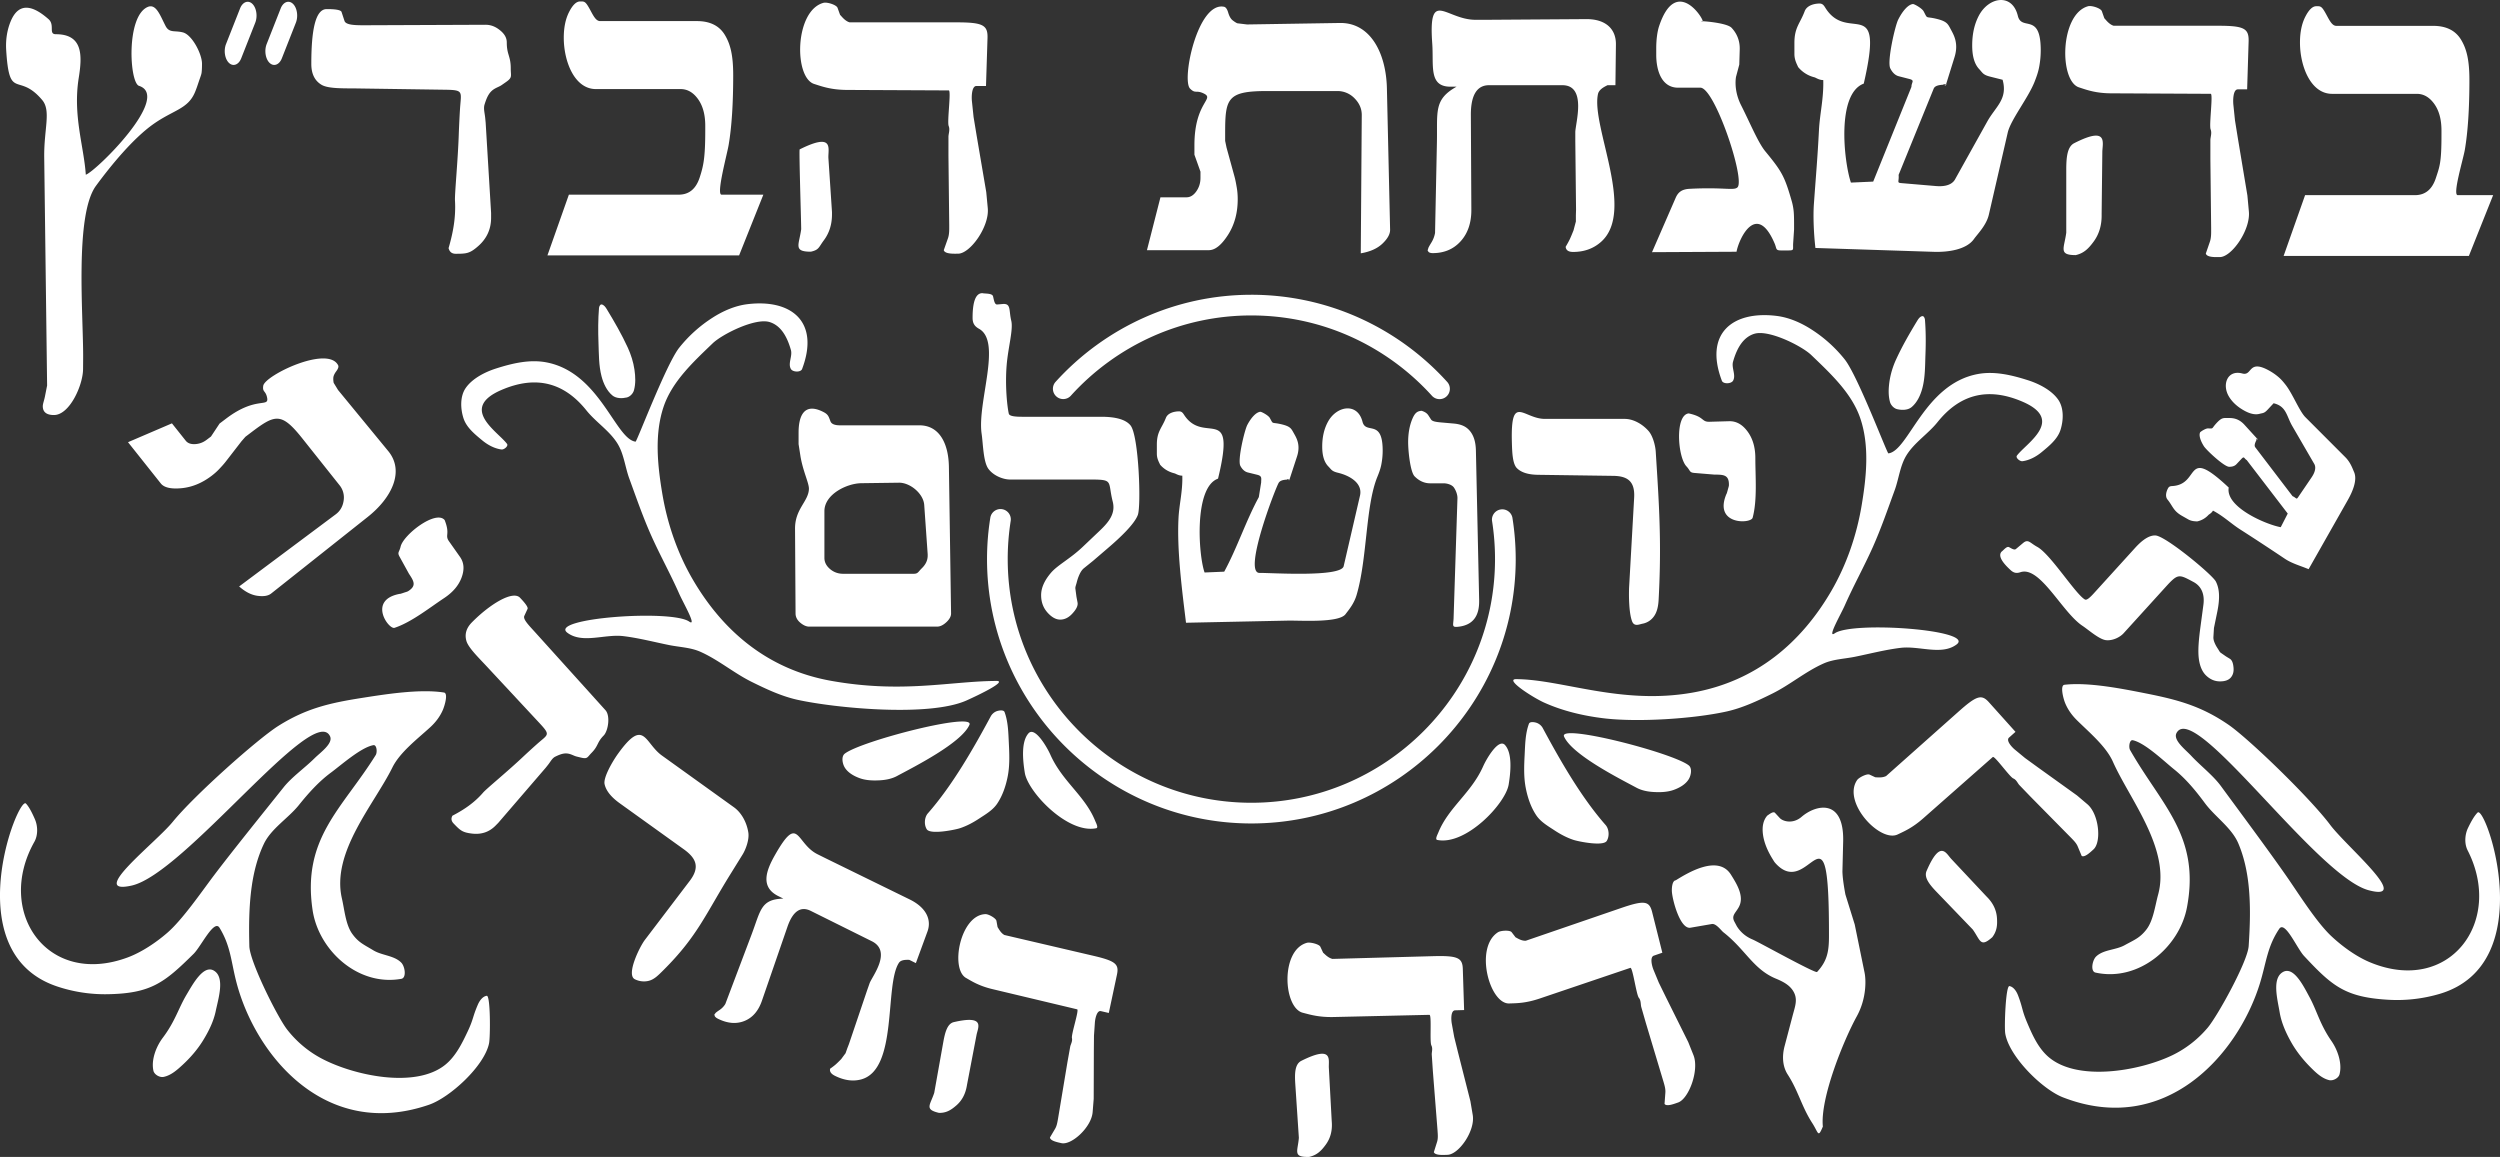 <svg xmlns="http://www.w3.org/2000/svg" width="291.351" height="134.829"><rect width="100%" height="100%" fill="#333333" stroke="none"/><g fill="white"><path d="M266.135 29.823l2.501-7.08h12.802c1.193 0 2.007-.666 2.44-2 .435-1.332.652-1.763.652-4.98v-.552c0-1.287-.28-2.321-.84-3.102-.561-.782-1.24-1.173-2.035-1.173h-9.873c-2.494 0-3.742-3.224-3.742-5.981 0-1.196.208-2.2.624-3.011.416-.812.84-1.219 1.274-1.219h.217c.29 0 .445.132.657.46.504.78.841 1.828 1.459 1.828h11.282c1.52 0 2.604.536 3.255 1.609.651 1.072.977 2.37.977 4.7 0 3.31-.174 6.016-.53 8.119-.19 1.123-1.47 5.302-.829 5.302h4.125l-2.826 7.08h-21.59zM257.688 26.605l-.089-8.053v-2.206c0-.368.2-.82.028-1.264-.197-.506.31-4.147.01-4.148l-11.64-.058c-1.77-.012-2.82-.4-3.661-.678-2.385-.664-2.302-8.564 1.013-9.472.401-.11 1.476.227 1.602.582l.289.82c.19.191.552.713 1.085.874h12.18c3.02 0 3.598.307 3.55 1.837l-.172 5.576h-1.085c-.55 0-.576 1.236-.52 1.794l.187 1.816.344 2.137 1.104 6.626.173 1.874c.197 2.137-2.005 5.299-3.391 5.299-.444 0-1.503.063-1.628-.414l.475-1.379c.168-.487.146-1.043.146-1.562M240.803 27.11v-7.252c0-1.41.08-2.74.923-3.171 4.016-2.048 3.292-.025 3.28 1.035l-.08 7.136v.276c0 1.164-.308 2.168-.922 3.01-.615.843-1.16 1.372-2.1 1.586-2.038 0-1.341-.784-1.1-2.62M211.57 28.898c-.184-1.573-.285-3.626-.176-5.15.233-3.257.422-5.32.59-8.594.099-1.905.558-3.662.5-5.823-.506 0-.846-.274-1.03-.322a3.552 3.552 0 01-1.9-1.196c-.144-.337-.433-.828-.433-1.517V5.01c0-1.823.652-2.246 1.193-3.691.279-.745 1.232-.907 1.738-.907.326 0 .48.182.651.46 2.638 4.31 6.969-1.806 4.5 8.872-3.195 1.189-2.315 9.107-1.497 11.535l2.597-.115 4.457-11.041c0-.556.44-.743-.244-.92l-1.248-.321c-.36-.094-.714-.386-.976-.92-.391-.796.556-4.945.925-5.676.524-1.042 1.168-1.757 1.715-1.816.143-.017 1.061.49 1.254.858.494.939.167.553 1.44.853 1.289.303 1.384.615 1.726 1.254.343.64.931 1.61.428 3.228l-1.03 3.31c-.797-.338.57-.103-.044-.103-.832 0-1.23.16-1.353.46l-4.089 10.052c.074.761-.24.91.296.955l4.05.344c1.86.158 2.199-.721 2.296-.895l3.688-6.62c.979-1.755 2.416-2.609 1.79-4.871l-1.464-.368c-.826-.208-.864-.445-1.265-.874-.577-.615-.814-1.562-.814-2.757 0-1.349.262-2.513.786-3.494 1.17-2.186 3.885-2.627 4.534.046.439 1.806 2.61-.415 2.666 3.838a10.5 10.5 0 01-.19 2.16c-.126.644-.332 1.183-.515 1.655-.74 1.905-2.796 4.455-3.14 5.953l-2.2 9.56c-.284 1.233-1.294 2.226-1.743 2.853-.888 1.242-3.038 1.535-4.663 1.482l-13.807-.45zM192.526 29.389l2.753-6.327c.291-.67.725-1.01 1.627-1.057 4.04-.212 5.174.244 5.585-.178.918-.942-2.66-11.608-4.325-11.608h-2.6c-1.88 0-2.547-1.916-2.547-3.84v-.781c0-.92.118-1.894.323-2.517 2.036-6.188 5.47-.505 5.064-.563-.965-.14 2.76.05 3.393.723.632.674.978 1.517.95 2.528l-.052 1.759-.38 1.425c-.103.6-.133 1.88.59 3.31 1.056 2.088 1.978 4.346 2.824 5.375 1.932 2.35 2.245 2.898 3.079 5.804.122.425.181.796.217 1.103.036.306.054.797.054 1.47v.736l-.104 1.567c-.056.826.187.87-.686.87h-.696c-.698 0-.514-.187-.777-.806-2.103-4.936-4.16-.595-4.442.957l-9.85.05zM167.241 27.154l.217-10.527c.075-3.615-.389-5.023 2.287-6.524h-.705c-2.567 0-1.941-2.446-2.125-5.02-.463-6.518 1.568-2.775 5.049-2.775h1.247l11.637-.08c2.315-.016 3.493 1.178 3.472 2.954l-.058 4.748h-.922c-.506.245-1.006.546-1.112 1.034-.812 3.749 4.394 13.594.383 17.201-.886.797-1.98 1.196-3.282 1.196-.542 0-.831-.2-.868-.598.217-.368.38-.667.489-.897.108-.23.253-.574.434-1.034.144-.551.235-.888.27-1.011v-.735l.019-.644-.087-8.007v-1.012c0-1.014 1.388-5.493-1.508-5.493h-8.548c-1.41 0-2.128 1.165-2.116 3.493l.058 11.02c.008 1.53-.416 2.757-1.248 3.676-.831.92-1.916 1.38-3.254 1.38-.217 0-.38-.047-.488-.138l-.11-.184a1.85 1.85 0 00.082-.253c.018-.077.136-.292.353-.644.217-.352.362-.728.434-1.126M133.666 29.154l1.573-6.16h3.038c.434 0 .814-.23 1.139-.689.325-.46.488-.98.488-1.562v-.736l-.705-1.977v-1.103c0-5.045 2.414-5.383 1.092-6.03-.903-.44-.968.072-1.602-.574-1.004-1.022.875-10.104 3.933-9.54.217.03.389.26.515.689.127.428.299.727.516.896.216.168.397.283.542.345l1.139.138 10.811-.173c3.58-.058 5.393 3.535 5.486 7.61l.373 16.476c.011.52-.299 1.065-.896 1.632-.596.567-1.437.942-2.522 1.126l.115-16.108c.005-.736-.28-1.387-.84-1.954a2.756 2.756 0 00-2.035-.85h-8.158c-4.638 0-4.889.848-4.889 4.892v.92l.163.781.922 3.356c.126.455.199.896.271 1.31.072.413.109.865.109 1.356 0 1.593-.38 2.98-1.14 4.16-.759 1.18-1.5 1.77-2.223 1.77h-7.215zM53.026 23.406c-.058-.723.349-4.742.447-7.967a127.4 127.4 0 01.136-2.742c.132-2.031.46-2.207-1.705-2.239l-10.244-.15c-1.501-.023-3.363.053-4.169-.415-.806-.47-1.21-1.284-1.21-2.441 0-3.694.412-6.414 1.804-6.39.294 0 1.608-.012 1.72.333l.342 1.04c.165.506 1.31.514 2.519.508l13.92-.057c.66 0 1.205.246 1.705.657.49.403.77.846.77 1.408 0 1.448.463 1.565.462 3.013 0 .928.224 1.06-.572 1.61l-.501.349c-.417.29-1.02.352-1.484 1.08-.196.305-.349.704-.495 1.173-.147.47.018.99.073 1.55l.055.563.634 10.526v.563c0 1.314-.495 2.41-1.484 3.286-.99.876-1.364.91-2.647.91-.44 0-.714-.22-.824-.658.537-1.837.854-3.611.748-5.51M5.49 44.94l-.337-26.582c-.042-3.352.83-5.445-.244-6.712-2.802-3.308-3.813.183-4.187-5.795-.086-1.374.167-2.48.5-3.31C2.28-.084 4.162.925 5.65 2.228c.78.681-.034 1.76.858 1.76 3.194 0 3.077 2.52 2.668 5.087-.7 4.389.603 7.977.823 11.287 1.145-.363 10.05-9.1 6.2-10.358-1.114-.364-1.524-8.106 1.016-9.193.978-.418 1.438.973 2.082 2.218.441.852 1.072.49 2.04.754 1.048.286 2.205 2.505 2.205 3.646 0 .47-.017.822-.05 1.056-.033.235-.18.59-.35 1.103-.132.397-.262.79-.426 1.174-.834 1.963-2.479 2.03-4.845 3.703-2.366 1.674-4.956 4.831-6.684 7.188C8.682 25.067 9.72 36.757 9.69 41.698l-.01 1.315c-.01 1.877-1.566 5.355-3.392 5.355-.867 0-1.301-.345-1.301-1.033 0-.282.153-.636.25-1.127l.25-1.268zM29.401.441c.487.46.642 1.45.346 2.203L28.11 6.8c-.296.753-.936.993-1.422.535-.487-.46-.642-1.45-.346-2.203L27.98.976c.296-.753.936-.993 1.422-.535M110.623 26.208l-.09-8.053V15.95c0-.368.204-.82.027-1.264-.201-.505.317-4.147.01-4.149l-11.893-.057c-1.81-.013-2.881-.4-3.74-.678-2.438-.664-2.353-8.564 1.035-9.473.41-.11 1.508.228 1.636.583l.296.82c.194.19.563.712 1.108.873H111.458c3.084 0 3.676.308 3.627 1.838l-.176 5.576H113.8c-.561 0-.589 1.236-.53 1.794l.19 1.816.352 2.137 1.127 6.626.177 1.874c.201 2.137-2.048 5.299-3.465 5.299-.453 0-1.535.063-1.663-.414l.486-1.379c.171-.488.149-1.044.149-1.563M93.371 26.713c0-.674-.151-5.544-.189-7.956-.012-.804-.012-1.335.01-1.346 4.104-2.047 3.281-.023 3.352 1.035l.416 6.264v.276c0 1.164-.314 2.168-.942 3.01-.628.843-.562 1.123-1.523 1.337-2.08 0-1.37-.784-1.124-2.62M63.797 29.766l2.5-7.08H79.1c1.194 0 2.007-.667 2.441-2 .434-1.332.65-2.261.65-5.479v-.552c0-1.286-.28-2.32-.84-3.102-.56-.781-1.239-1.172-2.034-1.172h-9.872c-2.495 0-3.743-3.224-3.743-5.982 0-1.195.208-2.199.624-3.011.415-.812.84-1.218 1.274-1.218h.217c.29 0 .445.132.657.46.504.78.84 1.828 1.459 1.828h11.283c1.518 0 2.604.536 3.254 1.608.65 1.073.977 2.37.977 4.7 0 3.31-.174 6.016-.53 8.119-.189 1.124-1.47 5.801-.829 5.801h4.873l-1.87 4.683-.957 2.397H63.797zM34.136.441c.487.46.642 1.45.346 2.203L32.846 6.8c-.296.753-.936.993-1.423.535-.486-.46-.641-1.45-.345-2.203L32.714.976c.296-.753.936-.993 1.422-.535M138.218 72.574c-.466-3.82-1.075-8.484-.871-12.245.086-1.601.491-3.078.44-4.894-.446 0-.746-.23-.91-.27-.666-.166-1.227-.49-1.674-1.005-.127-.284-.383-.696-.383-1.275v-1.082c0-1.532.576-1.887 1.053-3.102.245-.625 1.087-.761 1.533-.761.287 0 .424.152.574.386 2.328 3.622 6.148-1.518 3.97 7.456-2.819 1-2.291 8.896-1.569 10.936.764-.03 1.527-.063 2.29-.096 1.51-2.772 2.524-5.917 4.034-8.69l.272-1.707c0-.467.139-.748-.464-.896l-1.101-.271c-.318-.079-.63-.325-.861-.773-.345-.669.491-4.156.815-4.77.463-.876 1.032-1.477 1.514-1.527.126-.012.936.413 1.106.722.436.788.147.464 1.271.716 1.136.255 1.22.517 1.522 1.054.302.538.822 1.353.377 2.713l-.909 2.781c-.702-.283.504-.086-.038-.086-.734 0-1.052.149-1.193.386-.4.675-4.18 10.519-2.229 10.493 1.305-.016 9.5.532 9.805-.783l1.903-8.223c.329-1.42-1.13-2.321-2.569-2.666-.728-.174-.762-.373-1.116-.733-.508-.518-.718-1.314-.718-2.318 0-1.134.232-2.113.694-2.936 1.031-1.838 3.427-2.209 4 .039.387 1.517 2.301-.35 2.351 3.225a8.407 8.407 0 01-.167 1.816c-.112.54-.293.993-.455 1.39-1.39 3.417-1.162 9.507-2.416 13.759-.302 1.024-.896 1.714-1.292 2.24-.784 1.044-5.288.72-6.722.75l-11.867.248zM199.786 55.31l-2.317-.192c-.614-.052-.452-.261-.932-.77-1.02-1.081-1.36-5.99.265-6.169 1.864.402 1.468 1.001 2.424.974l2.275-.064c.896-.025 1.603.426 2.184 1.231.567.785.883 1.796.883 3.078 0 2.148.24 4.887-.316 6.94-.197.726-4.58.866-3.058-2.758.029-.027.078-.174.148-.443.07-.27.144-.466.147-.596.024-1.205-.61-1.23-1.703-1.23M189.863 68.343l.582-10.346c.11-1.947-.814-2.517-2.437-2.54l-8.765-.123c-1.119-.016-1.94-.257-2.458-.77-.517-.512-.557-1.86-.589-2.963-.165-5.846 1.327-2.783 3.846-2.783h9.286c.449 0 .904.109 1.366.327.462.218.949.554 1.407 1.058.523.574.817 1.738.86 2.437l.169 2.693c.332 5.315.452 9.195.168 14.554-.047.87-.217 1.565-.651 2.078a2.086 2.086 0 01-1.226.721c-.387.075-.96.374-1.213-.27-.419-1.07-.382-3.43-.345-4.073M169.403 72.011l.45-13.955c.01-.334-.133-.824-.4-1.221-.265-.398-.91-.51-1.191-.51h-1.593c-.644 0-1.26-.256-1.807-.809-.518-.525-.756-3.016-.756-3.965 0-1.051.165-1.97.497-2.75.333-.784.643-.879 1.057-.93.252.077.59.21.796.525l.316.487c.134.206.472.286 1.163.347l1.462.128c.78.069 1.414.282 1.89.846.476.564.694 1.334.715 2.309l.378 17.401v.192c0 1.728-.762 2.7-2.284 2.917-.99.14-.722-.108-.693-1.012M127.034 55.884h-9.328c-.756 0-1.892-.41-2.508-1.232-.616-.82-.629-2.963-.796-4.08-.548-3.649 2.399-10.743-.302-12.252-.46-.257-.755-.577-.755-1.27 0-1.923.377-2.885 1.134-2.885.308.077 1.153-.013 1.251.372.098.384.165.977.481.949l.641-.056c1.005-.088.702.728 1 1.95.25 1.028-.372 3.12-.54 5.217-.19 2.376.062 4.76.252 5.608.066.296.707.366 1.575.366h9.202c1.71 0 2.85.329 3.404 1 .974 1.18 1.257 9.349.858 10.438-.39 1.062-2.04 2.626-3.45 3.833l-1.77 1.518-1.05.847c-.31.249-.506.64-.672 1.077a6.64 6.64 0 00-.19.635c-.07.269-.17.493-.147.673l.127.962.125.654c.083.428-.21.879-.63 1.327-.42.45-.882.674-1.386.674-.505 0-1.002-.276-1.492-.828-.49-.551-.735-1.224-.735-2.02 0-.846.385-1.718 1.155-2.616.77-.898 2.219-1.617 3.677-3l1.986-1.886c1.106-1.05 1.873-2.032 1.527-3.398-.609-2.408.166-2.577-2.644-2.577M94.31 73.028c-.335 0-.686-.155-1.05-.462-.364-.307-.544-.667-.546-1.077l-.06-9.867c-.014-2.328 1.586-3.186 1.618-4.658.014-.669-.72-2.1-.995-3.857l-.21-1.346v-1.347c0-1.835.577-3.605 2.92-2.386.551.287.59.542.798 1.078.127.326.532.461 1.093.461h9.272c2.332 0 3.396 2.128 3.436 4.846l.252 17.076c.005.333-.176.667-.525 1-.35.333-.722.539-1.114.539H94.311zm3.951-6.16h8.224c.504 0 .508-.218.956-.654.448-.436.672-.923.672-1.461v-.155l-.403-5.747c-.093-1.33-1.648-2.615-2.95-2.598l-4.38.059c-1.697.022-4.303 1.295-4.303 3.257v5.452c0 .487.217.918.65 1.29.435.37.946.557 1.534.557M178.18 84.353c-.417 1.137-.436 2.39-.496 3.6-.065 1.282-.12 2.59.124 3.85.218 1.132.596 2.273 1.241 3.228.51.755 1.35 1.238 2.111 1.738.696.458 1.443.861 2.235 1.118.575.186 3.433.768 3.85.124.338-.522.286-1.396-.125-1.863-2.871-3.265-5.327-7.586-7.326-11.299a1.322 1.322 0 00-.745-.62c-.28-.087-.768-.151-.87.123M175.392 86.824c-.726-.803-2.11 1.507-2.551 2.495-1.392 3.123-4.018 4.759-5.215 7.699-.11.27-.411.812-.124.87 3.336.667 7.957-4.233 8.319-6.458.243-1.49.442-3.642-.429-4.606M182.278 85.843c.946 2.12 6.435 4.88 8.443 5.96.601.323 1.306.458 1.987.497.789.045 1.616.02 2.36-.249.668-.243 1.367-.634 1.737-1.242.28-.46.423-1.282 0-1.614-1.884-1.477-15.223-4.912-14.527-3.352M269.047 66.332c-.958-.399-1.948-.661-2.779-1.22a290.931 290.931 0 00-5.22-3.425c-1.05-.675-1.896-1.517-3.147-2.18-.172.303-.443.417-.533.512a2.46 2.46 0 01-1.324.75c-.241-.023-.619-.013-1.011-.231l-.733-.416c-1.038-.588-1.058-1.115-1.698-1.905-.33-.408-.098-1.03.073-1.332.11-.195.267-.229.483-.24 3.35-.186 1.333-4.75 6.579.174-.407 2.295 4.402 4.326 6.062 4.62l.815-1.588-4.778-6.232c-.316-.179-.273-.502-.606-.15l-.606.642c-.176.185-.462.302-.855.287-.586-.024-2.628-1.93-2.92-2.387-.415-.65-.604-1.266-.452-1.612.04-.09.64-.476.914-.472.702.012.371.078.974-.586.61-.673.82-.63 1.3-.627.48 0 1.231-.037 1.982.787l1.536 1.685c-.462.367.135-.375-.073-.012-.282.497-.327.787-.197.957l4.34 5.691c.458.202.436.438.644.132l1.569-2.31c.72-1.06.335-1.548.268-1.662l-2.519-4.343c-.669-1.152-.667-2.287-2.168-2.644l-.706.757c-.399.427-.546.372-.927.474-.546.146-1.166-.017-1.847-.404-.767-.436-1.342-.969-1.722-1.599-.85-1.404-.18-3.17 1.563-2.695 1.177.32.648-1.694 3.09-.355.456.252.842.528 1.165.812.324.283.56.58.768.842.834 1.057 1.612 3.086 2.326 3.8l4.646 4.654c.588.588.818 1.265 1.023 1.736.406.933-.186 2.295-.738 3.267l-4.56 8.043zM252.366 68.426l-4.886 5.38c-.396.436-1.228.876-2.024.802-.796-.075-2.038-1.19-2.77-1.679-2.391-1.595-4.94-7.01-7.224-6.244-.389.13-.729.134-1.128-.229-1.11-1.007-1.466-1.729-1.07-2.166.206-.137.597-.671.87-.526.273.145.61.378.8.22l.836-.7c.603-.503.788-.022 1.648.446 1.547.841 4.45 5.505 5.56 6.136.205.118.58-.216 1.036-.717l4.82-5.307c.895-.985 1.681-1.47 2.36-1.44 1.19.056 6.615 4.557 7.035 5.357.408.782.52 1.85.176 3.529l-.39 1.9-.063 1.05c-.018.309.104.627.27.952.057.114.148.26.266.442.12.18.196.356.312.437l.62.431.444.27c.29.176.396.581.435 1.059.039.477-.074.861-.338 1.152-.264.29-.684.433-1.258.427-.575 0-1.092-.217-1.55-.634-.488-.443-.79-1.122-.904-2.037-.114-.914-.013-2.14.195-3.692l.343-2.563c.158-1.177-.19-2.144-1.16-2.66-1.707-.91-1.79-1.016-3.261.604M207.977 121.92l.937-3.557c.296-1.125.646-1.941.051-2.888-.42-.669-1.119-1.06-2-1.424-2.646-1.092-3.54-3.389-6.123-5.405-.254-.199-.846-1.047-1.345-.96l-2.49.43c-1.18.205-2.08-3.11-2.163-4.191-.026-.336.01-1.296.447-1.333 1.375-.855 4.938-3.04 6.434-.66.696 1.11 1.592 2.552.917 3.782-.38.692-.852.963-.55 1.628l.325.612c.402.64.997 1.19 1.827 1.533.67.277 7.328 3.995 7.521 3.787 1.156-1.252 1.381-2.342 1.385-4.108.038-17.03-2.214-3.995-6.28-8.617-.091-.103-.167-.239-.252-.374-.665-1.06-1.054-2.05-1.165-2.969-.113-.92.058-1.64.51-2.156.196-.123.69-.544.9-.317l.55.597c.378.412 1.543.727 2.54-.13 1.714-1.472 4.975-2.154 4.851 2.877l-.086 3.483c.015.641.132 1.539.347 2.686l1.086 3.494 1.152 5.637c.145.706.281 2.896-.91 5.065-1.516 2.754-4.284 9.52-3.956 12.849-.58 1.381-.488.75-1.241-.416-1.238-1.917-1.611-3.724-2.85-5.64-.63-.976-.667-2.182-.369-3.315M193.837 125.978l-2.027-6.756-.534-1.858c-.089-.31-.016-.753-.28-1.073-.301-.364-.721-3.59-.994-3.497l-10.575 3.578c-1.609.544-2.655.542-3.486.57-2.324.183-4.16-6.496-1.37-8.295.337-.217 1.394-.268 1.593-.012l.461.6c.218.103.673.429 1.196.398l1.763-.606 9.288-3.189c2.74-.94 3.338-.862 3.665.442l1.192 4.75-.985.339c-.498.17-.224 1.22-.037 1.672l.608 1.472.829 1.692 2.603 5.238.61 1.524c.695 1.739-.538 5.088-1.796 5.52-.402.138-1.348.52-1.576.158l.097-1.31c.035-.462-.12-.924-.245-1.361M241.33 97.603l-4.714-4.782-1.275-1.325c-.212-.221-.334-.616-.711-.776-.429-.182-2.181-2.682-2.39-2.497l-8.11 7.15c-1.233 1.088-2.187 1.5-2.931 1.853-2.039 1.073-6.546-3.723-4.77-6.315.214-.313 1.155-.775 1.447-.639l.674.314c.242 0 .795.087 1.258-.145l1.348-1.2 7.103-6.318c2.094-1.864 2.674-2.036 3.525-1.088l3.102 3.456-.753.669c-.38.34.315 1.098.676 1.398l1.179.975 1.474 1.071 4.594 3.298 1.203 1.02c1.371 1.161 1.67 4.42.709 5.275-.307.273-1.006.965-1.368.756l-.467-1.121c-.166-.397-.502-.717-.802-1.03M229.908 108.328l-4.19-4.355c-.815-.847-1.53-1.695-1.193-2.474 1.603-3.71 2.27-2.048 2.874-1.403l4.068 4.335.16.165c.672.7 1.039 1.492 1.1 2.378.06.885-.014 1.54-.542 2.249-1.413 1.257-1.383.356-2.277-.895M167.53 131.728l-.545-6.914-.126-1.895c-.02-.316.146-.709-.046-1.086-.218-.429.062-3.57-.227-3.563l-11.163.255c-1.698.039-2.726-.27-3.549-.486-2.325-.509-2.696-7.295.431-8.163.378-.105 1.429.157 1.569.458l.324.697c.193.16.57.598 1.09.722l1.864-.051 9.814-.268c2.895-.079 3.467.17 3.51 1.485l.152 4.794-1.04.03c-.527.013-.483 1.076-.396 1.553l.282 1.555.452 1.826 1.436 5.662.272 1.605c.311 1.83-1.619 4.604-2.948 4.64-.425.013-1.437.094-1.584-.313l.376-1.196c.134-.423.081-.9.052-1.347M151.37 132.604l-.414-6.228c-.08-1.21-.08-2.357.704-2.748 3.734-1.864 3.155-.109 3.204.803l.33 6.131.016.237c.066 1-.171 1.87-.713 2.61-.54.74-1.034 1.208-1.923 1.417-1.953.053-1.33-.639-1.204-2.222M84.531 117.002l3.07-8.128c1.055-2.792 1.057-4.083 3.694-4.15l-.587-.29c-2.134-1.061-1.425-2.973-.388-4.798 2.786-4.9 2.397-1.353 4.959-.079l1.037.515 9.696 4.747c1.928.944 2.58 2.362 2.075 3.74l-1.351 3.683-.767-.38c-.488-.018-.987.012-1.208.347-1.704 2.59-.08 12.429-4.405 13.588-.955.255-1.974.115-3.056-.424-.45-.224-.637-.499-.558-.825.282-.197.499-.363.652-.498.153-.134.369-.344.645-.628.272-.37.44-.597.503-.677l.202-.575.192-.495 2.126-6.287.278-.79c.278-.791 2.662-3.715.255-4.911l-7.107-3.532c-1.172-.583-2.088.03-2.718 1.853l-2.977 8.626c-.414 1.199-1.103 1.98-2.047 2.355-.944.374-1.972.285-3.084-.268-.18-.09-.303-.193-.368-.31l-.04-.188c.055-.056.101-.111.137-.164.036-.052.193-.17.47-.356.277-.186.5-.419.67-.7M123.314 130.308l1.087-6.529.319-1.784c.053-.297.288-.622.205-1.016-.094-.448.863-3.291.607-3.352l-9.895-2.36c-1.505-.36-2.341-.884-3.017-1.276-1.933-1.011-.723-7.382 2.23-7.457.357-.013 1.223.477 1.278.789l.128.72c.134.193.366.686.797.922l1.654.387 8.71 2.035c2.568.6 3.016.963 2.755 2.191l-.952 4.474-.923-.215c-.468-.11-.67.884-.7 1.346l-.104 1.505-.016 1.797-.017 5.576-.124 1.55c-.14 1.766-2.47 3.885-3.65 3.61-.377-.09-1.287-.248-1.325-.658l.603-1.02c.214-.362.275-.816.35-1.235M108.876 127.36l1.046-5.864c.204-1.14.463-2.2 1.243-2.38 3.713-.857 2.805.634 2.642 1.489l-1.099 5.753-.04.223c-.167.942-.574 1.692-1.219 2.25-.644.56-1.185.879-2.016.865-1.733-.404-1.027-.9-.557-2.336M56.282 92.393c.37-.451 2.88-2.488 4.753-4.268a92.75 92.75 0 011.625-1.48c1.224-1.077 1.522-.967.214-2.373l-6.193-6.656c-.908-.976-2.091-2.125-2.322-2.91-.23-.785-.02-1.51.632-2.172 2.076-2.11 4.783-3.773 5.622-2.865.177.19.992 1.025.868 1.292l-.376.814c-.183.395.538 1.11 1.258 1.906l8.194 9.08c.605.67.311 2.431-.2 2.952-.814.828-.597 1.191-1.411 2.019-.522.53-.459.748-1.257.554l-.502-.123c-.419-.102-.824-.452-1.517-.335-.291.05-.61.18-.963.354-.354.174-.545.578-.826.933l-.283.357-5.53 6.424-.317.322c-.739.751-1.658 1.06-2.757.927-1.1-.134-1.346-.355-2.133-1.178-.269-.282-.314-.583-.135-.904 1.362-.706 2.554-1.516 3.556-2.67M14.92 51.533l5.117-2.196 1.61 2.025c.23.29.591.421 1.083.396.492-.025.94-.19 1.346-.498l.512-.387 1-1.512.768-.581c3.508-2.659 5.023-1.228 4.771-2.45-.171-.834-.562-.607-.449-1.37.179-1.209 7.491-4.741 8.72-2.406.094.16.025.397-.206.707-.232.31-.349.583-.35.816a2.17 2.17 0 00.047.544l.508.832 5.85 7.118c1.937 2.356.4 5.459-2.386 7.667l-11.26 8.932c-.356.282-.9.362-1.61.263-.71-.1-1.417-.463-2.12-1.089l11.264-8.412c.514-.384.816-.918.913-1.59a2.268 2.268 0 00-.486-1.804l-4.325-5.44c-2.458-3.093-3.18-2.813-5.993-.682l-.64.485-.456.52-1.845 2.383c-.25.323-.519.605-.768.871-.25.266-.545.529-.885.787-1.109.84-2.275 1.317-3.497 1.433-1.223.115-2.026-.07-2.41-.551l-3.823-4.81zM47.653 66.853l-1.089-1.978c-.288-.524-.032-.507.122-1.168.327-1.406 4.116-4.318 5.134-3.098.676 1.723-.022 1.725.514 2.484l1.273 1.806c.502.711.517 1.526.178 2.43-.331.88-.98 1.677-2.017 2.366-1.738 1.153-3.825 2.82-5.785 3.471-.693.23-3.16-3.24.59-3.955.036.013.182-.03.437-.118s.455-.133.562-.202c.988-.627.667-1.154.08-2.038M75.161 109.527l5.224-6.872c1.2-1.58.772-2.626-.695-3.68l-7.468-5.363c-1.012-.727-1.6-1.471-1.764-2.23-.164-.76.902-2.616 1.556-3.527 3.076-4.283 3.08-1.274 5.126.195l8.387 6.025c.405.29.752.676 1.04 1.156.288.48.528 1.074.644 1.787.13.813-.294 1.966-.67 2.572l-1.446 2.334c-2.859 4.614-3.833 7.207-7.747 11.107-.63.628-1.125 1.152-1.821 1.294a2.37 2.37 0 01-1.535-.199c-1.052-.503.534-3.763 1.17-4.6" fill-rule="evenodd"/><path d="M122.987 44.538a1.201 1.201 0 001.78 1.61 28.603 28.603 0 019.569-6.949 28.182 28.182 0 0111.499-2.436c4.096 0 7.987.871 11.499 2.436a28.608 28.608 0 019.568 6.95 1.201 1.201 0 001.78-1.611 31.011 31.011 0 00-10.368-7.533 30.585 30.585 0 00-12.48-2.653c-4.43 0-8.654.948-12.478 2.653a31.007 31.007 0 00-10.37 7.533zm53.268 15.784a1.203 1.203 0 00-2.374.377 28.457 28.457 0 01.349 4.46c0 7.819-3.19 14.918-8.334 20.062-5.144 5.144-12.242 8.333-20.061 8.333-7.82 0-14.918-3.19-20.062-8.333-5.144-5.144-8.333-12.243-8.333-20.062a28.594 28.594 0 01.348-4.46 1.202 1.202 0 00-2.374-.377c-.13.817-.227 1.621-.29 2.41a31.09 31.09 0 00-.096 2.427c0 8.484 3.46 16.187 9.04 21.767 5.58 5.58 13.282 9.04 21.766 9.04 8.485 0 16.188-3.46 21.768-9.04 5.58-5.58 9.04-13.283 9.04-21.767a30.76 30.76 0 00-.387-4.837"/><path d="M240.594 79.804c2.812-.327 6.777.47 9.554 1.02 3.726.74 6.416 1.483 9.55 3.63 2.355 1.615 9.492 8.507 11.873 11.687 1.882 2.516 9.655 8.984 4.475 7.608-6.08-1.616-20.327-22.24-22.395-18.318-.43.817 1.052 1.938 1.7 2.635 1.077 1.163 2.557 2.29 3.468 3.532 2.125 2.896 5.675 7.67 7.723 10.623 1.345 1.938 3.422 5.252 5.143 6.868 1.266 1.189 2.9 2.383 4.503 3.052 9.243 3.855 15.643-4.724 11.395-13.032-.4-.781-.338-1.844.046-2.633.27-.554.671-1.347 1.11-1.78.955-.94 7.396 17.6-4.393 21.122a17.54 17.54 0 01-5.976.697c-5.07-.29-6.573-1.59-9.857-5.108-.828-.888-2.217-4.165-2.893-3.156-1.412 2.11-1.501 3.932-2.25 6.358-2.588 8.377-11.084 17.893-22.957 13.275-2.42-.941-6.29-4.774-6.722-7.45-.122-.755.052-5.59.492-5.514.48.084.822.618.997 1.074.57 1.49.432 1.69 1.054 3.159.61 1.442 1.288 2.97 2.47 4 3.383 2.952 10.648 1.658 14.444-.168a12.529 12.529 0 004.148-3.23c1.171-1.404 4.649-7.704 4.766-9.505.151-2.313.235-4.647.002-6.953-.172-1.708-.536-3.428-1.209-5.008-.777-1.828-2.715-3.096-3.896-4.693-1.057-1.43-2.208-2.829-3.594-3.941-1.138-.913-3.381-3.081-4.807-3.389-.387-.083-.51.801-.315 1.145 3.65 6.415 8.202 10.01 6.625 18.34-.88 4.642-5.636 8.705-10.66 7.593-.614-.136-.372-1.454.086-1.884.866-.811 2.275-.73 3.312-1.305 1.108-.613 1.762-.83 2.538-1.83.806-1.037 1.013-2.785 1.361-4.052 1.468-5.35-3.316-11.115-5.267-15.504-.8-1.802-2.807-3.459-4.206-4.848-.597-.592-1.076-1.268-1.385-2.051-.195-.497-.585-2.004-.054-2.066" fill-rule="evenodd"/><path d="M266.073 113.27c-1.336.724-.652 3.196-.402 4.695.205 1.229.73 2.403 1.341 3.488.61 1.084 1.402 2.073 2.28 2.951.615.615 1.303 1.274 2.147 1.476.448.108 1.09-.226 1.208-.67.331-1.254-.2-2.826-.94-3.891-1.35-1.947-1.69-3.515-2.548-5.098-.68-1.253-1.832-3.63-3.086-2.951M51.735 80.706c-2.797-.44-6.79.196-9.588.635-3.753.59-6.47 1.223-9.688 3.243-2.418 1.518-9.827 8.117-12.334 11.2-1.982 2.437-10.01 8.587-4.778 7.42 6.14-1.37 21.206-21.404 23.115-17.402.397.834-1.13 1.895-1.804 2.565-1.124 1.118-2.648 2.185-3.608 3.39-2.24 2.808-5.98 7.436-8.145 10.303-1.422 1.883-3.63 5.11-5.414 6.655-1.313 1.137-2.994 2.265-4.623 2.869-9.39 3.48-15.44-5.349-10.861-13.48.43-.764.412-1.829.06-2.633-.247-.564-.617-1.373-1.038-1.822-.916-.98-8.098 17.288 3.54 21.281 1.896.65 3.938.97 5.943.937 5.078-.085 6.631-1.325 10.054-4.708.864-.853 2.384-4.071 3.018-3.036 1.326 2.165 1.342 3.989 1.993 6.443 2.249 8.474 10.355 18.324 22.404 14.188 2.457-.843 6.477-4.517 7.016-7.173.152-.75.173-5.588-.27-5.53-.483.065-.846.585-1.039 1.033-.63 1.465-.5 1.672-1.18 3.113-.669 1.418-1.407 2.917-2.628 3.9-3.5 2.812-10.708 1.226-14.426-.75a12.527 12.527 0 01-4.016-3.394c-1.113-1.45-4.335-7.886-4.38-9.69-.057-2.317-.047-4.653.278-6.947.24-1.7.673-3.404 1.409-4.956.85-1.795 2.837-2.984 4.082-4.532 1.114-1.386 2.32-2.738 3.75-3.794 1.173-.866 3.502-2.942 4.94-3.192.389-.067.476.82.267 1.156-3.904 6.263-8.597 9.671-7.356 18.059.692 4.673 5.28 8.925 10.346 8.016.618-.112.43-1.438-.011-1.886-.832-.846-2.244-.822-3.257-1.437-1.083-.658-1.727-.9-2.463-1.93-.764-1.07-.9-2.824-1.197-4.105-1.251-5.404 3.761-10.972 5.887-15.28.873-1.768 2.944-3.342 4.398-4.674.62-.568 1.127-1.224 1.466-1.994.216-.488.666-1.979.138-2.061" fill-rule="evenodd"/><path d="M24.93 113.12c1.306.776.522 3.218.212 4.707-.254 1.219-.827 2.37-1.48 3.43s-1.484 2.015-2.398 2.858c-.638.589-1.352 1.22-2.204 1.388-.451.09-1.08-.27-1.18-.718-.28-1.266.315-2.816 1.096-3.85 1.427-1.891 1.83-3.444 2.751-4.991.73-1.225 1.977-3.554 3.202-2.825M176.701 79.148c5.355.027 12.257 3.049 20.58 1.563 7.427-1.326 12.661-5.848 16.15-11.852 1.758-3.028 2.933-6.446 3.516-9.9.564-3.338.941-6.945-.13-10.158-.988-2.966-3.477-5.258-5.73-7.424-1.103-1.06-4.967-2.999-6.643-2.475-1.207.377-1.985 1.514-2.475 3.256-.2.71.374 1.578 0 2.214-.22.375-1.15.407-1.302 0-2.09-5.524 1.261-8.184 6.382-7.554 1.432.177 2.822.786 4.037 1.563a15.926 15.926 0 013.908 3.517c1.522 1.93 4.934 10.959 5.08 10.94 2.362-.301 4.168-8.08 10.42-9.247 1.95-.364 3.97.123 5.86.726 1.277.408 2.755 1.167 3.517 2.27.667.967.617 2.397.26 3.516-.346 1.086-1.335 1.88-2.214 2.605-.63.519-1.406.932-2.214 1.042-.304.041-.834-.405-.652-.651 1.062-1.432 5.672-4.145.616-6.302-4.123-1.76-7.343-.748-9.863 2.395-1.114 1.39-2.723 2.384-3.647 3.907-.726 1.198-.87 2.722-1.352 4.038-.823 2.248-1.579 4.456-2.555 6.642-1.022 2.287-2.245 4.481-3.256 6.773-.466 1.055-2.12 3.912-1.173 3.256 2.1-1.454 16.455-.39 14.197 1.302-1.74 1.305-4.353.13-6.512.391-1.8.218-3.563.682-5.34 1.042-1.219.247-2.512.276-3.647.782-2.115.943-3.915 2.49-5.991 3.516-1.713.847-3.475 1.673-5.34 2.084-3.907.861-10.386 1.263-14.327.782-2.363-.289-4.732-.85-6.903-1.824-1.294-.58-4.674-2.742-3.257-2.735M117.074 82.99c.417 1.138.436 2.39.496 3.601.064 1.282.119 2.589-.124 3.85-.218 1.131-.597 2.272-1.242 3.228-.51.755-1.349 1.237-2.11 1.738-.696.458-1.443.86-2.236 1.118-.574.186-3.432.767-3.849.123-.338-.522-.286-1.395.125-1.862 2.871-3.265 5.327-7.587 7.326-11.3.153-.284.436-.525.744-.62.28-.086.77-.15.87.124M119.861 85.462c.726-.804 2.111 1.506 2.552 2.495 1.392 3.122 4.018 4.758 5.215 7.698.11.27.41.812.124.87-3.336.667-7.957-4.233-8.32-6.457-.242-1.49-.441-3.642.43-4.606M112.976 84.48c-.946 2.12-6.435 4.88-8.443 5.96-.601.324-1.306.458-1.987.497-.79.045-1.616.021-2.36-.248-.668-.244-1.367-.634-1.738-1.242-.28-.46-.423-1.282 0-1.614 1.885-1.478 15.224-4.912 14.528-3.353" fill-rule="evenodd"/><path d="M223.436 37.38c-.886 1.46-1.746 2.942-2.456 4.494a9.505 9.505 0 00-.78 2.577c-.113.79-.153 1.627.06 2.396.107.381.455.747.84.839.549.13 1.244.122 1.677-.24.652-.545 1.043-1.395 1.258-2.216.336-1.28.31-2.632.36-3.955.05-1.337.048-2.68-.06-4.014-.014-.171-.13-.442-.3-.42-.266.036-.46.31-.599.54M116.095 79.358c-5.354.026-10.911 1.476-19.233-.013-7.428-1.326-12.662-5.848-16.15-11.852-1.76-3.028-2.934-6.447-3.517-9.9-.564-3.338-.94-6.945.13-10.158.989-2.966 3.477-5.258 5.731-7.424 1.103-1.06 4.966-2.999 6.643-2.475 1.206.377 1.984 1.514 2.474 3.256.2.71-.374 1.578 0 2.214.22.375 1.15.407 1.303 0 2.09-5.524-1.262-8.184-6.382-7.554-1.433.177-2.822.786-4.038 1.563a15.924 15.924 0 00-3.907 3.517c-1.523 1.93-4.935 10.959-5.08 10.94-2.363-.301-4.169-8.08-10.42-9.247-1.95-.364-3.97.123-5.86.726-1.278.408-2.756 1.167-3.517 2.27-.668.967-.618 2.397-.26 3.516.346 1.086 1.334 1.88 2.213 2.605.63.518 1.406.932 2.215 1.042.304.041.833-.405.65-.651-1.06-1.432-5.67-4.145-.615-6.302 4.123-1.76 7.344-.748 9.863 2.395 1.115 1.39 2.723 2.384 3.647 3.907.727 1.198.871 2.722 1.352 4.038.823 2.248 1.58 4.456 2.556 6.642 1.021 2.287 2.244 4.481 3.256 6.773.465 1.055 2.12 3.912 1.172 3.256-2.1-1.454-16.455-.39-14.197 1.303 1.74 1.304 4.354.13 6.513.39 1.8.218 3.562.681 5.34 1.042 1.218.247 2.511.276 3.646.782 2.115.943 3.916 2.49 5.992 3.516 1.713.847 3.474 1.673 5.34 2.084 4.315.951 15.308 2.037 19.699.068 1.293-.58 4.858-2.28 3.441-2.273" fill-rule="evenodd"/><path d="M70.706 36.018c.886 1.46 1.746 2.942 2.457 4.494.373.816.65 1.688.779 2.576.114.791.153 1.627-.06 2.397-.106.38-.455.747-.84.838-.549.131-1.244.123-1.677-.24-.651-.544-1.043-1.394-1.258-2.216-.336-1.28-.31-2.632-.36-3.954-.05-1.337-.047-2.68.06-4.014.014-.171.13-.442.3-.42.266.035.46.31.6.54" fill-rule="evenodd"/></g></svg>
